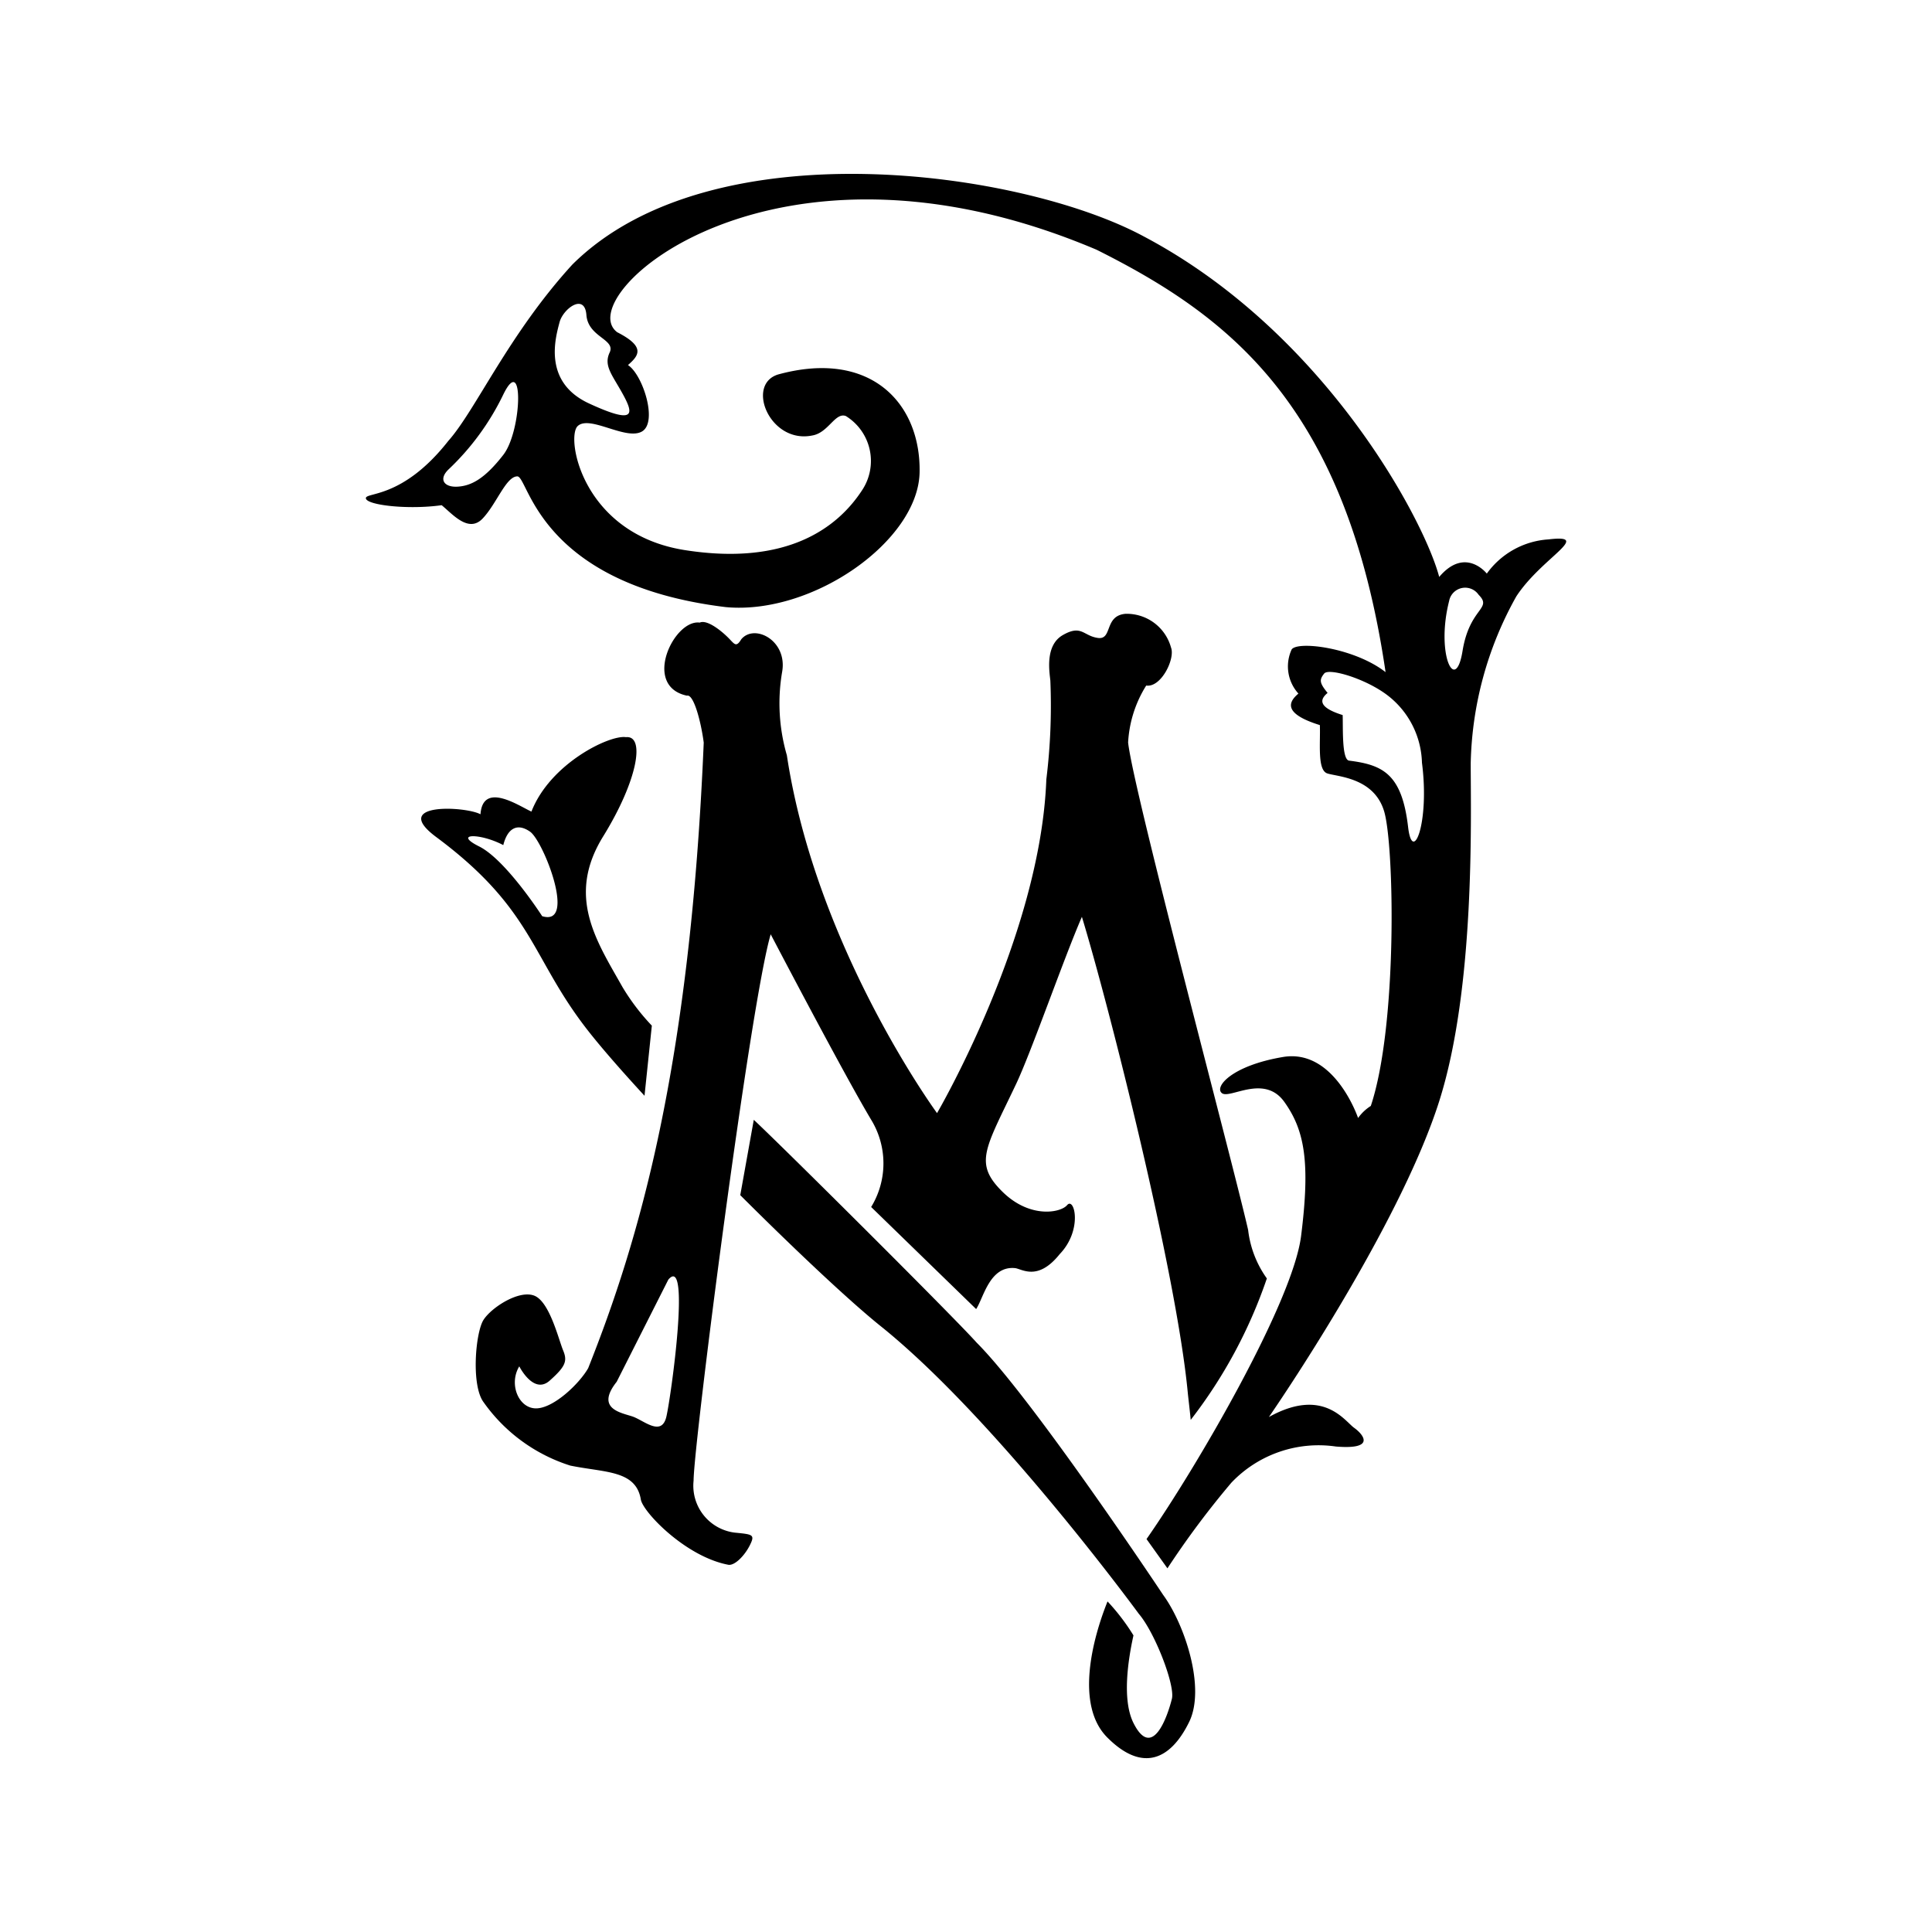 
<svg xmlns="http://www.w3.org/2000/svg" viewBox="0 0 100 100">
  <path d="M50.525,67.757c.384-.572.7-2.268,2.036-2.117.382.069,1.18.659,2.291-.729,1.2-1.249.763-2.984.381-2.533-.339.4-1.922.7-3.334-.682-1.521-1.493-.894-2.234.7-5.6.793-1.678,2.464-6.489,3.4-8.641C57.385,52,60.89,65.848,61.48,72.094c.02.212.138,1.2.15,1.4a25.2,25.2,0,0,0,3.942-7.322,5.361,5.361,0,0,1-.969-2.51c-.833-3.644-5.934-22.695-6.212-25.229a6.162,6.162,0,0,1,.937-2.949c.775.115,1.508-1.394,1.284-1.967a2.376,2.376,0,0,0-2.36-1.746c-1.11.1-.659,1.353-1.422,1.249s-.845-.706-1.816-.15c-.936.534-.694,1.9-.648,2.359a31.114,31.114,0,0,1-.208,5.113c-.3,8.117-5.657,17.273-5.657,17.273s-6.264-8.541-7.773-18.522a9.623,9.623,0,0,1-.243-4.326c.278-1.62-1.434-2.5-2.117-1.678-.277.451-.347.243-.694-.1s-1.076-.937-1.457-.763c-1.331-.185-3,3.285-.66,3.782.347-.1.729,1.354.868,2.429-.706,16.831-3.366,25.807-5.98,32.377-.452.8-1.793,2.083-2.7,2.083s-1.422-1.261-.867-2.175c0,0,.74,1.481,1.573.74s.925-1.018.694-1.573-.694-2.5-1.481-2.822-2.221.6-2.637,1.249-.648,3.378,0,4.257a8.711,8.711,0,0,0,4.488,3.285c1.805.37,3.4.231,3.655,1.758.107.641,2.314,2.961,4.535,3.378.324.046.833-.463,1.11-1.018s.139-.555-.786-.648A2.445,2.445,0,0,1,35.9,76.64c0-1.85,2.927-24.673,3.991-28.282,0,0,3.756,7.184,5.2,9.6a4.33,4.33,0,0,1,0,4.516M34.593,66.232c1.166-1.36.146,6.02-.1,7.088s-1.165.2-1.748,0-1.942-.388-.825-1.8"/>
  <path d="M80.149,27.919a4.265,4.265,0,0,0-3.192,1.77s-1.111-1.423-2.464.173c-.763-2.915-5.9-12.666-15.3-17.629-6.315-3.4-22.359-5.691-29.566,1.458-3.3,3.609-5,7.53-6.42,9.127-2.394,3.053-4.337,2.637-4.268,2.984s2.186.59,3.921.347c.556.451,1.388,1.457,2.117.694s1.215-2.186,1.8-2.186,1.075,5.587,10.792,6.767c4.511.416,9.96-3.436,10.029-6.975s-2.5-6.386-7.322-5.067c-1.7.521-.417,3.609,1.77,3.158.832-.139,1.179-1.215,1.735-1.006a2.734,2.734,0,0,1,.833,3.851c-1.25,1.909-3.852,3.922-9.162,3.089s-6.177-5.83-5.552-6.42,2.5.764,3.331.278.035-2.95-.728-3.436c.555-.486.937-.937-.556-1.7C29.484,15.357,39.976,5.8,56.76,12.927,63.7,16.4,69.7,21.048,71.717,34.79c-1.6-1.25-4.511-1.631-4.858-1.18a2.092,2.092,0,0,0,.347,2.29c-.452.382-.9,1.007,1.11,1.631.035.937-.139,2.325.382,2.5s2.429.208,2.949,1.978.695,11.07-.694,15.234a2.352,2.352,0,0,0-.659.625s-1.214-3.609-3.887-3.158-3.574,1.561-3.157,1.874,2.186-1.007,3.227.451,1.353,3.088.867,6.94c-.434,3.442-5.409,11.976-8,15.687l1.082,1.514a45.474,45.474,0,0,1,3.308-4.43,6.228,6.228,0,0,1,5.414-1.874c2.082.173,1.423-.625.937-.972s-1.6-2.117-4.407-.555C67.136,71.227,72.619,62.9,74.493,57s1.631-14.714,1.631-17.49a18.41,18.41,0,0,1,2.36-8.641C79.8,28.856,82.475,27.641,80.149,27.919Zm-54.1-4.373c-.972,1.25-1.666,1.6-2.36,1.643s-1-.37-.486-.879a13.243,13.243,0,0,0,2.846-3.887C27.127,18.207,27.021,22.3,26.049,23.546Zm5.506-5.3c-.324.694.139,1.157.694,2.175s.648,1.573-1.758.463-1.742-3.4-1.527-4.211c.185-.694,1.3-1.527,1.388-.37S31.879,17.554,31.555,18.248ZM72.883,42.806c-.32-2.743-1.3-3.216-3.054-3.436-.383-.048-.309-1.7-.333-2.359-1.414-.439-1.1-.878-.78-1.146-.439-.536-.423-.686-.179-1s2.2.276,3.319,1.154A4.547,4.547,0,0,1,73.6,39.475C74.006,42.6,73.113,44.778,72.883,42.806ZM75.7,33.7c-.37,2.268-1.388.139-.694-2.591a.845.845,0,0,1,1.527-.324C77.269,31.528,76.066,31.435,75.7,33.7Z"/>
  <path d="M60.205,82.553S53.457,72.4,50.549,69.492C49.438,68.243,40.971,59.81,39.1,58.04l-.084-.078-.7,3.9c2.8,2.794,5.575,5.409,7.2,6.725,5.98,4.765,13.43,14.945,13.43,14.945.832.971,1.886,3.7,1.711,4.4-.231.926-1.017,3.193-1.989,1.249-.6-1.2-.277-3.279,0-4.534a11.053,11.053,0,0,0-1.342-1.758c-.772,1.919-1.69,5.366-.011,7.044,1.8,1.805,3.262,1.18,4.233-.8C62.418,87.364,61.316,84.074,60.205,82.553Z"/>
  <path d="M32.4,38.156c-.83-.135-3.921,1.353-4.893,3.852-.624-.278-2.514-1.584-2.637.139-.763-.417-4.719-.625-2.29,1.179,5.029,3.737,4.893,6.212,7.808,9.96.7.9,1.747,2.1,2.972,3.431l.379-3.63A11.36,11.36,0,0,1,32.226,51.1c-1.353-2.4-2.927-4.7-1.006-7.808C33.013,40.388,33.406,38.052,32.4,38.156Zm-4.337,9.265s-1.874-2.915-3.262-3.609.069-.694,1.249-.069c.208-.833.694-1.18,1.388-.694S29.866,47.977,28.062,47.421Z"/>
</svg>